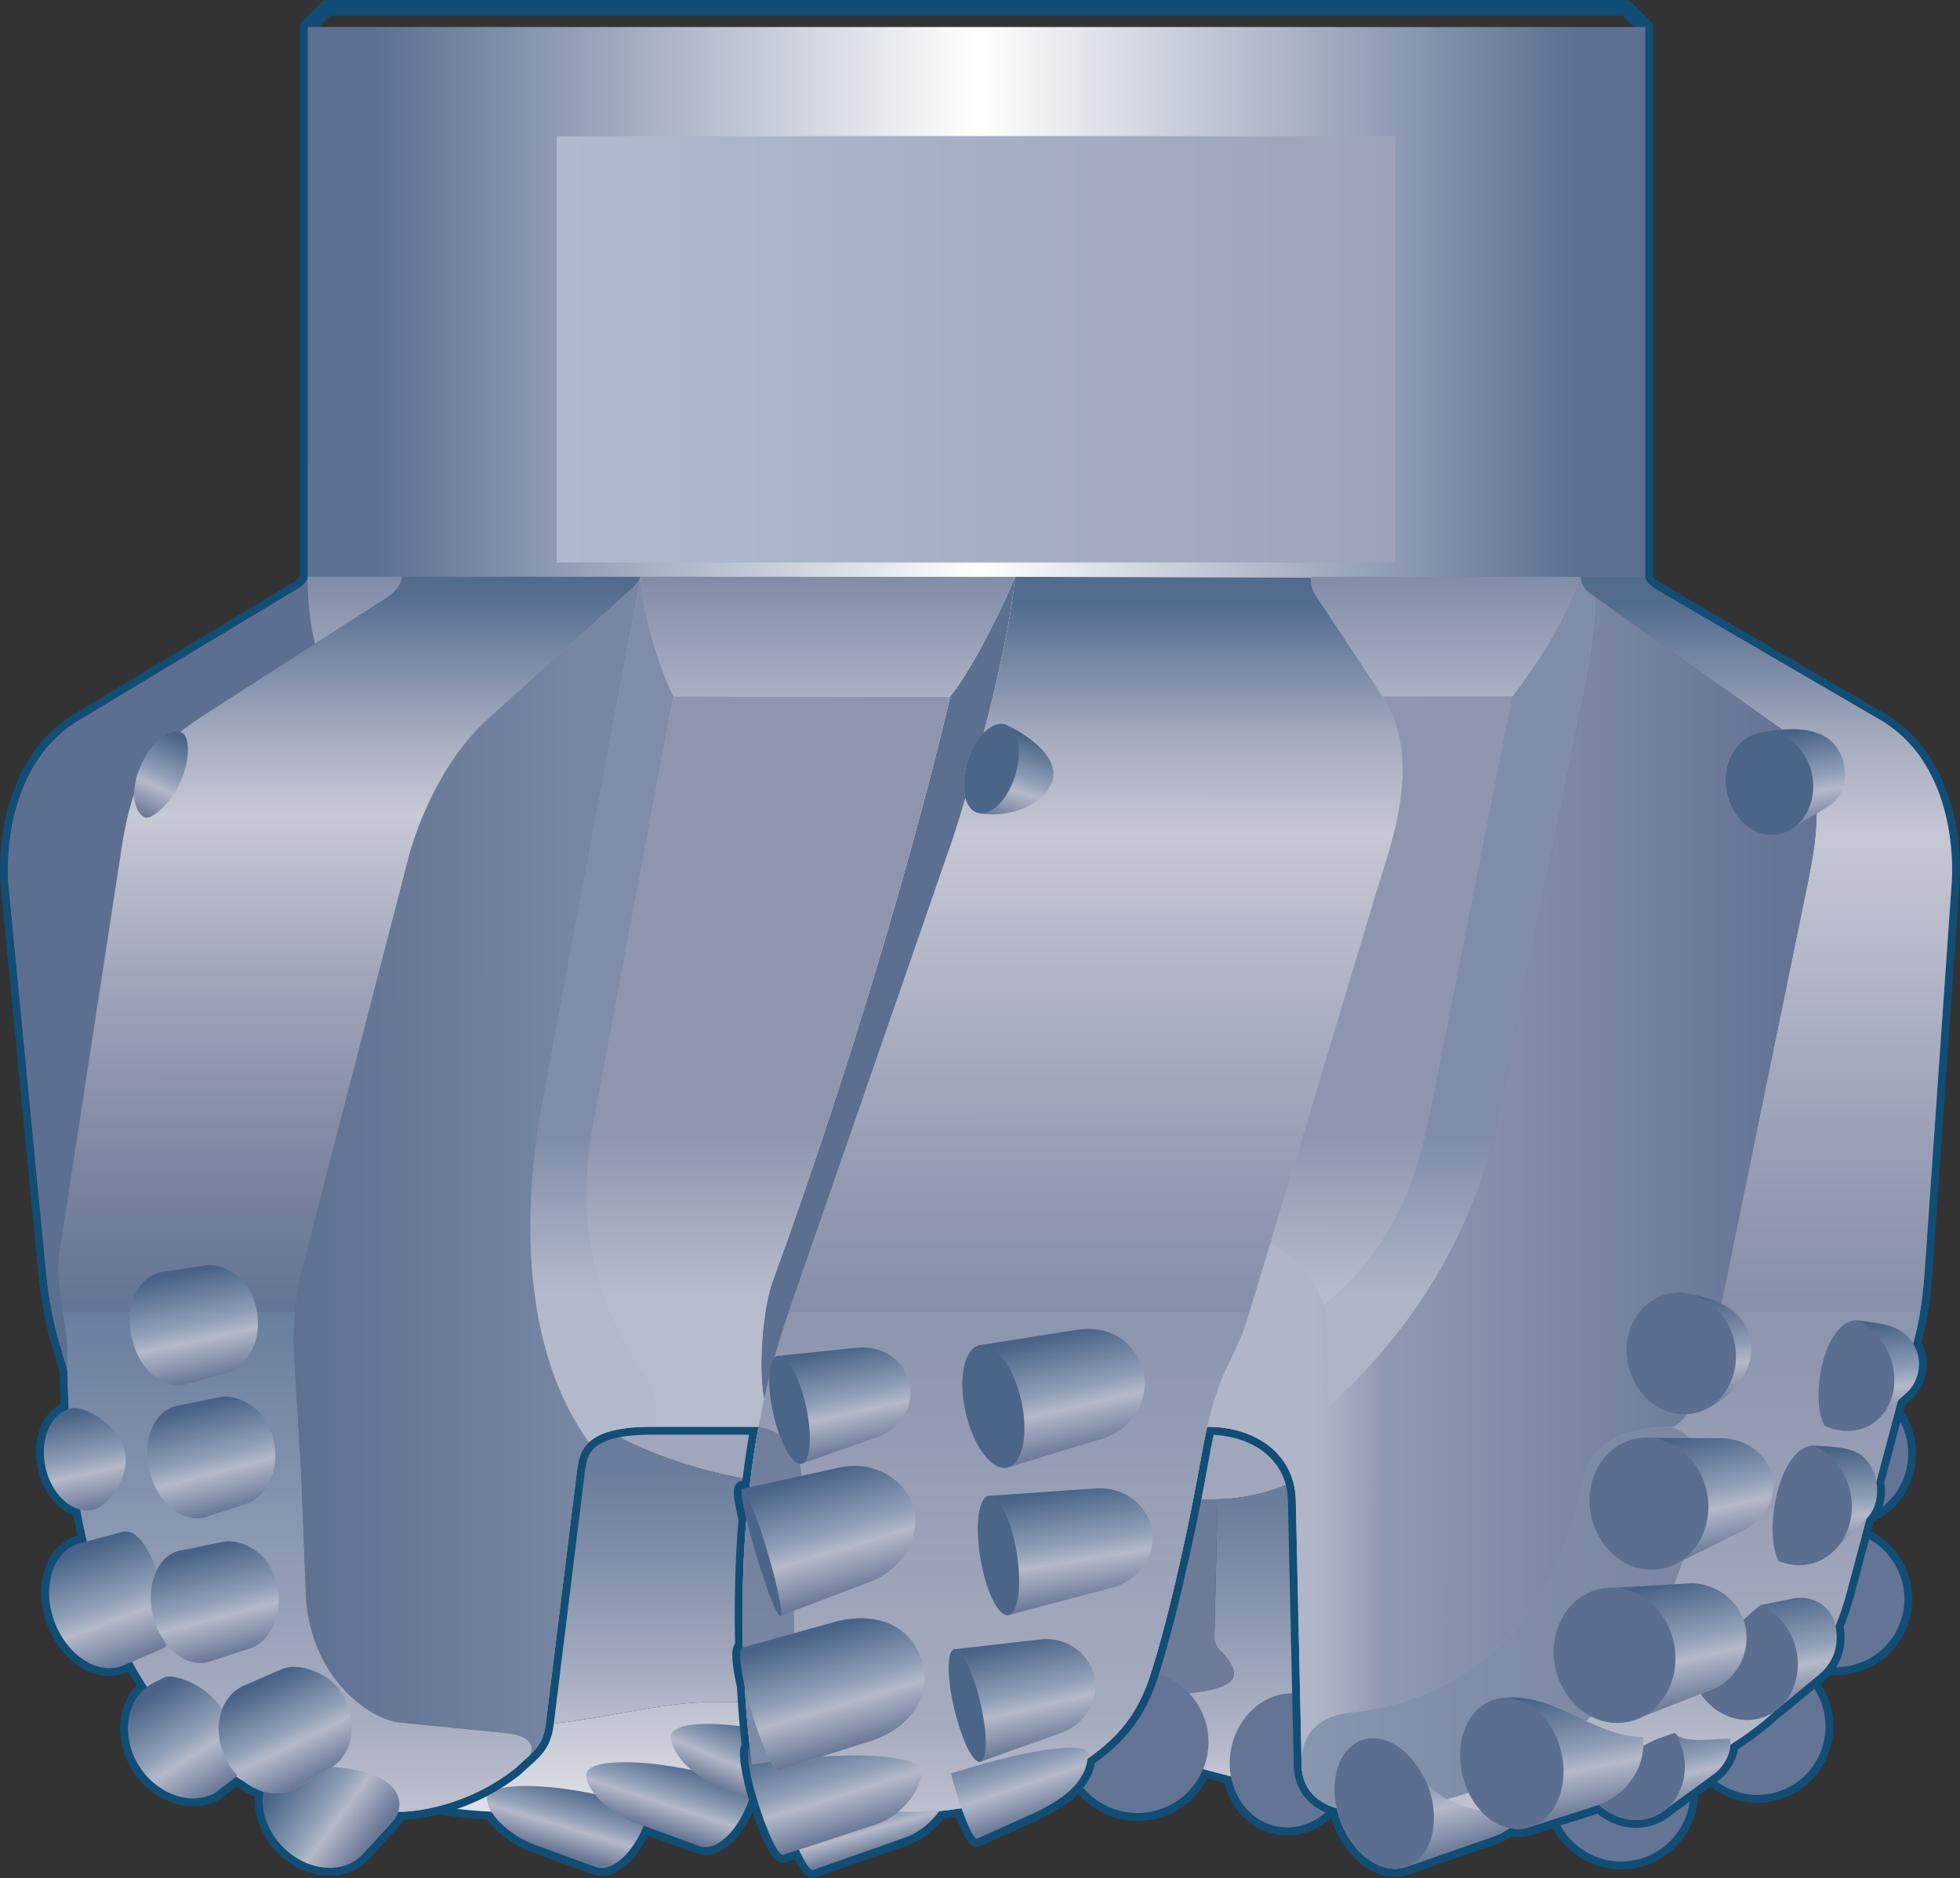 <?xml version="1.0" encoding="UTF-8" standalone="no"?>
<!-- Generator: Adobe Illustrator 13.0.2, SVG Export Plug-In  -->

<svg
   xmlns:dc="http://purl.org/dc/elements/1.1/"
   xmlns:cc="http://creativecommons.org/ns#"
   xmlns:rdf="http://www.w3.org/1999/02/22-rdf-syntax-ns#"
   xmlns:svg="http://www.w3.org/2000/svg"
   xmlns="http://www.w3.org/2000/svg"
   xmlns:sodipodi="http://sodipodi.sourceforge.net/DTD/sodipodi-0.dtd"
   xmlns:inkscape="http://www.inkscape.org/namespaces/inkscape"
   version="1.1"
   x="0px"
   y="0px"
   width="248.195"
   height="237.878"
   viewBox="-0.184 -0.855 248.195 237.878"
   enable-background="new -0.184 -0.855 249 324"
   xml:space="preserve"
   id="svg1302"
   sodipodi:docname="Drill-Bit.ver.1.svg"
   inkscape:version="0.92.2 (5c3e80d, 2017-08-06)"><rect x="-0.184" y="-0.855" width="248.195" height="237.878" fill="#333333" stroke="none"/><sodipodi:namedview
     pagecolor="#ffffff"
     bordercolor="#666666"
     borderopacity="1"
     objecttolerance="10"
     gridtolerance="10"
     guidetolerance="10"
     inkscape:pageopacity="0"
     inkscape:pageshadow="2"
     inkscape:window-width="1236"
     inkscape:window-height="995"
     id="namedview1304"
     showgrid="false"
     inkscape:zoom="0.72839506"
     inkscape:cx="124.31863"
     inkscape:cy="161.59701"
     inkscape:window-x="220"
     inkscape:window-y="54"
     inkscape:window-maximized="0"
     inkscape:current-layer="svg1302" /><defs
     id="defs659" /><linearGradient
     id="SVGID_1_"
     gradientUnits="userSpaceOnUse"
     x1="-443.654"
     y1="342.356"
     x2="-337.655"
     y2="342.356"
     gradientTransform="rotate(-179.989,-133.419,172.381)"><stop
       offset="0.05"
       style="stop-color:#9299B1"
       id="stop663" /><stop
       offset="0.5"
       style="stop-color:#FFFFFF"
       id="stop665" /><stop
       offset="0.945"
       style="stop-color:#9299B1"
       id="stop667" /></linearGradient><linearGradient
     id="SVGID_2_"
     gradientUnits="userSpaceOnUse"
     x1="-445.907"
     y1="299.919"
     x2="-335.433"
     y2="299.919"
     gradientTransform="rotate(-179.989,-133.419,172.381)"><stop
       offset="0.05"
       style="stop-color:#5D7091"
       id="stop672" /><stop
       offset="0.5"
       style="stop-color:#FFFFFF"
       id="stop674" /><stop
       offset="0.945"
       style="stop-color:#5D7091"
       id="stop676" /></linearGradient><path
     d="m 0.904,111.35 4.792,49.388 c 0.145,1.507 0.388,3.106 0.687,4.634 0.244,1.229 0.524,2.414 0.831,3.465 l 1.149,3.928 c 0.022,1.662 0.078,3.273 0.16,4.84 -2.375,0.752 -3.692,3.945 -2.956,7.348 0.603,2.801 2.408,4.896 4.407,5.393 0.256,1.396 0.544,2.734 0.853,4.035 l -1.241,0.336 c -3.162,1.131 -4.457,5.506 -2.892,9.774 1.561,4.269 5.389,6.812 8.552,5.68 l 1.285,-0.552 c 0.615,1.12 1.252,2.177 1.907,3.174 -2.668,1.971 -3.229,6.178 -1.19,9.74 2.167,3.787 6.717,5.477 9.833,3.693 l 2.396,-1.83 c 0.095,-0.06 0.176,-0.139 0.251,-0.225 0.303,0.194 0.606,0.382 0.907,0.562 0.747,0.604 1.574,1.042 2.424,1.299 0.034,0.015 0.067,0.03 0.101,0.047 -0.378,2.265 0.438,4.894 2.39,6.925 2.987,3.112 7.481,3.643 10.041,1.186 l 3.996,-4.371 c 0.236,-0.235 0.499,-0.656 0.658,-1.176 1.645,-0.028 3.361,-0.273 5.08,-0.709 2.512,0.393 4.788,0.605 6.716,0.684 1.22,2.057 4.074,3.787 5.907,4.346 l 7.333,2.666 c 1.938,0.703 4.57,-1.613 6.035,-5.227 l 7.051,2.564 c 2.102,0.764 4.827,-1.775 6.296,-5.817 0.007,-0.022 0.012,-0.044 0.021,-0.062 l 1.126,0.442 c 0.003,0.01 0.006,0.021 0.01,0.031 1.179,3.777 2.591,6.695 3.149,6.521 l 2.004,-0.658 c 0.765,1.666 1.442,2.697 1.78,2.584 l 11.804,-4.154 c 1.659,-0.652 3.162,-1.854 4.198,-3.314 -0.147,0.012 -0.286,0.02 -0.431,0.029 1.025,-0.076 2.11,-0.209 3.24,-0.402 0.846,2.402 1.64,3.998 1.989,3.863 l 7.095,-3.186 c 1.432,-0.698 4.145,-1.981 5.713,-4.08 l -0.002,0.003 c 1.9,2.853 5.346,4.493 8.949,3.897 3.18,-0.522 5.684,-2.66 6.838,-5.431 1.156,0.312 2.338,0.62 3.541,0.921 0.586,3.199 2.832,5.783 5.902,6.35 2.569,0.477 5.107,-0.57 6.859,-2.553 -0.006,-0.002 -0.011,-0.006 -0.018,-0.008 0.205,0.078 0.422,0.148 0.646,0.217 0.101,0.463 0.225,0.928 0.387,1.394 1.541,4.433 5.314,7.151 8.427,6.071 l 11.271,-3.918 c 0.604,-0.221 1.256,-0.6 1.835,-1.01 v -0.002 c 0.727,0.148 1.471,0.154 2.205,-0.021 0.232,-0.057 0.456,-0.129 0.674,-0.217 l 3.098,-0.994 c 1.533,3.715 5.443,6.025 9.555,5.348 4.328,-0.715 7.378,-4.496 7.341,-8.773 l -3.014,2.202 6.022,-4.402 -0.437,0.319 c 2.081,1.941 5.062,2.824 8.016,2.074 4.634,-1.17 7.433,-5.897 6.255,-10.559 -0.33,-1.303 -0.943,-2.453 -1.745,-3.42 l -3.673,3.041 4.947,-4.098 c 0.331,-0.289 0.631,-0.611 0.901,-0.961 0,0 0,0 -10e-4,0 3.326,0.451 6.746,-1.043 8.585,-4.084 2.472,-4.09 1.141,-9.42 -2.974,-11.906 -0.381,-0.23 -0.774,-0.418 -1.172,-0.586 l -1.934,7.25 2.51,-9.412 0.139,-0.132 c 0.1,-0.108 0.18,-0.228 0.267,-0.343 1.466,-0.701 2.751,-1.818 3.653,-3.309 1.868,-3.094 1.561,-6.895 -0.479,-9.639 l -2.323,8.713 2.727,-10.225 1.239,-1.129 c 1.231,-1.174 1.844,-3.326 1.135,-5.205 -0.092,-0.246 -0.254,-0.557 -0.45,-0.881 l 0.134,-0.502 c 0.277,-1.053 0.543,-2.258 0.75,-3.486 0.26,-1.529 0.44,-3.105 0.545,-4.611 l 3.432,-49.391 c 0.338,-3.602 0.114,-15.861 -9.223,-21.148 l -27.826,-16.203 c -0.973,-0.6 -1.724,-1.125 -1.724,-1.801 l 0.001,-69.634 -2.42,-2.42 -16.749,0.001 -130.857,-0.006 -16.916,0.001 -2.428,2.42 -0.002,69.634 c 0,0.676 -0.749,1.201 -1.724,1.801 l -26.924,16.197 C 0.793,95.485 0.566,107.749 0.904,111.35 Z"
     id="path681"
     inkscape:connector-curvature="0"
     style="fill:none;stroke:#114d75;stroke-width:2;stroke-linecap:round;stroke-linejoin:round" /><path
     d="m 150.919,189.061 c -2.054,10.463 -4.328,19.052 -5.615,22.791 -0.215,0.646 -0.566,1.492 -0.865,2.141 3.374,-0.227 11.631,-0.25 11.629,-2.781 0.001,-1.104 -0.939,-2.232 -1.816,-3.053 -0.249,-0.279 -0.663,-0.878 -0.663,-1.48 l 0.416,-17.625 z"
     id="path683"
     inkscape:connector-curvature="0"
     style="fill:#6d7b99" /><path
     d="m 163.577,186.863 c -1.203,-4.409 -5.558,-7.003 -10.887,-7 -0.26,1.142 -0.523,2.442 -0.789,3.94 -0.316,1.795 -0.646,3.547 -0.982,5.256 l 3.085,-0.006 c 2.08,0 5.973,-0.543 9.573,-2.19 z"
     id="path685"
     inkscape:connector-curvature="0"
     style="fill:#a0a6bb" /><linearGradient
     id="SVGID_3_"
     gradientUnits="userSpaceOnUse"
     x1="-420.26"
     y1="71.47"
     x2="-420.26"
     y2="32.095"
     gradientTransform="rotate(-179.989,-133.514,129.522)"><stop
       offset="0.05"
       style="stop-color:#6A7D9C"
       id="stop687" /><stop
       offset="0.824"
       style="stop-color:#B3B7C8"
       id="stop689" /><stop
       offset="1"
       style="stop-color:#D0D1DC"
       id="stop691" /></linearGradient><path
     d="m 166.07,226.428 c -0.915,-0.972 -1.356,-2.182 -1.421,-3.475 l -0.746,-33.824 c -0.021,-0.801 -0.135,-1.561 -0.326,-2.267 -3.6,1.647 -7.493,2.19 -9.573,2.19 l -0.416,17.625 c 0,0.603 0.414,1.201 0.663,1.48 0.877,0.82 1.817,1.949 1.816,3.053 0.002,2.531 -8.255,2.555 -11.629,2.781 -0.966,2.1 -2.277,3.965 -4.078,5.641 6.854,2.341 15.965,4.979 25.71,6.796 z"
     id="path694"
     inkscape:connector-curvature="0"
     style="fill:url(#SVGID_3_)" /><linearGradient
     id="SVGID_4_"
     gradientUnits="userSpaceOnUse"
     x1="-342.511"
     y1="30.518"
     x2="-342.511"
     y2="44.469"
     gradientTransform="rotate(-179.989,-133.514,129.522)"><stop
       offset="0.05"
       style="stop-color:#DEE0E6"
       id="stop696" /><stop
       offset="1"
       style="stop-color:#BDC0CF"
       id="stop698" /></linearGradient><path
     d="m 94.25,214.741 -4.655,-0.001 c -5.792,0 -14.429,2.305 -20.672,2.812 -0.285,2.237 -1.152,3.093 -2.166,4.048 l -1.743,1.577 c -2.858,2.271 -6.274,3.892 -9.688,4.755 3.261,0.51 6.13,0.719 8.347,0.721 l 11.663,-0.002 c 6.562,0.002 13.85,-1.194 20.269,-3.349 -0.283,-0.661 -0.481,-1.399 -0.555,-2.2 -0.085,-0.951 -0.486,-3.875 -0.8,-8.361 z"
     id="path701"
     inkscape:connector-curvature="0"
     style="fill:url(#SVGID_4_)" /><path
     d="m 95.868,179.866 -13.642,-0.001 c -2.297,0 -4.007,0.235 -5.288,0.616 5.175,3.002 12.215,5.188 17.907,6.078 0.271,-2.207 0.609,-4.446 1.023,-6.693 z"
     id="path703"
     inkscape:connector-curvature="0"
     style="fill:#a0a6bb" /><linearGradient
     id="SVGID_5_"
     gradientUnits="userSpaceOnUse"
     x1="-348.925"
     y1="78.604"
     x2="-348.925"
     y2="42.667"
     gradientTransform="rotate(-179.989,-133.514,129.522)"><stop
       offset="0.126"
       style="stop-color:#6A7D9C"
       id="stop705" /><stop
       offset="0.364"
       style="stop-color:#7A89A5"
       id="stop707" /><stop
       offset="0.853"
       style="stop-color:#A6ACC0"
       id="stop709" /><stop
       offset="1"
       style="stop-color:#B7BBCB"
       id="stop711" /></linearGradient><path
     d="m 76.938,180.481 c -1.159,0.348 -1.97,0.818 -2.539,1.338 -1.282,1.176 -1.333,2.625 -1.509,3.559 l -3.967,32.175 c 6.243,-0.508 14.88,-2.812 20.672,-2.812 l 4.655,10e-4 c -0.481,-6.861 -0.763,-17.141 0.595,-28.182 -5.692,-0.891 -12.732,-3.077 -17.907,-6.079 z"
     id="path714"
     inkscape:connector-curvature="0"
     style="fill:url(#SVGID_5_)" /><linearGradient
     id="SVGID_6_"
     gradientUnits="userSpaceOnUse"
     x1="-339.642"
     y1="34.419"
     x2="-337.041"
     y2="25.523"
     gradientTransform="rotate(-179.989,-133.514,129.522)"><stop
       offset="0.05"
       style="stop-color:#486387"
       id="stop716" /><stop
       offset="0.5"
       style="stop-color:#909FB7"
       id="stop718" /><stop
       offset="0.648"
       style="stop-color:#B5B9C9"
       id="stop720" /><stop
       offset="1"
       style="stop-color:#687796"
       id="stop722" /></linearGradient><path
     d="m 75.282,235.628 -7.333,-2.666 c -2.268,-0.691 -6.099,-3.174 -6.465,-5.851 -0.355,-2.61 10.103,-2.375 20.51,1.155 -0.125,0.539 -0.281,1.091 -0.483,1.643 -1.417,3.894 -4.203,6.453 -6.229,5.719 z"
     id="path725"
     inkscape:connector-curvature="0"
     style="fill:url(#SVGID_6_)" /><linearGradient
     id="SVGID_7_"
     gradientUnits="userSpaceOnUse"
     x1="-352.68"
     y1="37.561"
     x2="-349.685"
     y2="28.281"
     gradientTransform="rotate(-179.989,-133.514,129.522)"><stop
       offset="0.05"
       style="stop-color:#486387"
       id="stop727" /><stop
       offset="0.5"
       style="stop-color:#909FB7"
       id="stop729" /><stop
       offset="0.648"
       style="stop-color:#B5B9C9"
       id="stop731" /><stop
       offset="1"
       style="stop-color:#687796"
       id="stop733" /></linearGradient><path
     d="m 88.368,232.966 -7.613,-2.768 c -2.355,-0.716 -6.335,-3.295 -6.713,-6.074 -0.372,-2.711 10.317,-2.351 21.126,1.316 -0.132,0.561 -0.294,1.132 -0.504,1.708 -1.469,4.042 -4.194,6.581 -6.296,5.818 z"
     id="path736"
     inkscape:connector-curvature="0"
     style="fill:url(#SVGID_7_)" /><linearGradient
     id="SVGID_8_"
     gradientUnits="userSpaceOnUse"
     x1="-360.335"
     y1="43.052"
     x2="-356.604"
     y2="34.067"
     gradientTransform="rotate(-179.989,-133.514,129.522)"><stop
       offset="0.05"
       style="stop-color:#486387"
       id="stop738" /><stop
       offset="0.5"
       style="stop-color:#909FB7"
       id="stop740" /><stop
       offset="0.648"
       style="stop-color:#B5B9C9"
       id="stop742" /><stop
       offset="1"
       style="stop-color:#687796"
       id="stop744" /></linearGradient><path
     d="m 91.569,225.857 4.243,1.671 c -1.175,-3.762 -1.616,-6.917 -1.057,-7.094 l 0.013,0.111 c -0.08,-0.742 -0.171,-1.607 -0.262,-2.611 -5.823,-0.898 -9.977,-0.422 -9.725,1.395 0.409,2.957 4.422,5.738 6.788,6.528 z"
     id="path747"
     inkscape:connector-curvature="0"
     style="fill:url(#SVGID_8_)" /><path
     d="m 145.311,228.663 c 4.904,-0.809 8.223,-5.441 7.413,-10.346 -0.629,-3.802 -3.558,-6.643 -7.128,-7.354 -0.102,0.318 -0.2,0.622 -0.293,0.889 -0.215,0.646 -0.566,1.492 -0.865,2.141 -0.966,2.1 -2.277,3.965 -4.078,5.641 -0.868,0.809 -1.824,1.553 -2.832,2.25 -0.111,1.099 -0.547,2.053 -1.166,2.882 1.9,2.852 5.346,4.493 8.949,3.897 z"
     id="path749"
     inkscape:connector-curvature="0"
     style="fill:#647494" /><path
     d="m 166.07,226.428 c -0.915,-0.972 -1.356,-2.182 -1.421,-3.475 l -0.205,-9.266 c -4.021,-0.588 -7.903,2.506 -8.744,7.044 -0.859,4.634 1.778,9.009 5.893,9.771 2.569,0.477 5.107,-0.57 6.859,-2.553 -1.006,-0.384 -1.797,-0.9 -2.382,-1.521 z"
     id="path751"
     inkscape:connector-curvature="0"
     style="fill:#647494" /><path
     d="m 209.231,229.225 c -2.357,0.959 -5.004,0.294 -6.916,-1.48 0.01,-0.004 0.02,-0.007 0.031,-0.009 -0.031,0.009 -0.064,0.024 -0.094,0.034 l -5.275,1.691 c 1.533,3.715 5.443,6.025 9.555,5.348 4.328,-0.715 7.378,-4.496 7.341,-8.773 l -3.014,2.202 c -0.48,0.413 -1.017,0.737 -1.628,0.987 z"
     id="path753"
     inkscape:connector-curvature="0"
     style="fill:#647494" /><path
     d="m 224.573,215.887 c -0.041,0.029 -0.089,0.051 -0.131,0.078 -1.712,1.559 -3.559,2.941 -5.499,4.154 -0.04,1.533 -1.122,3.033 -2.062,3.716 l -0.437,0.319 c 2.081,1.941 5.062,2.824 8.016,2.074 4.634,-1.17 7.433,-5.897 6.255,-10.559 -0.33,-1.303 -0.943,-2.453 -1.745,-3.42 l -3.673,3.041 z"
     id="path755"
     inkscape:connector-curvature="0"
     style="fill:#647494" /><path
     d="m 232.243,205.072 c 0.006,0.028 0.02,0.056 0.025,0.087 0.396,2.111 -0.132,3.798 -1.123,5.074 3.326,0.451 6.746,-1.043 8.585,-4.084 2.472,-4.09 1.141,-9.42 -2.974,-11.906 -0.381,-0.23 -0.774,-0.418 -1.172,-0.586 l -1.934,7.25 c -0.382,1.461 -0.854,2.848 -1.407,4.165 z"
     id="path757"
     inkscape:connector-curvature="0"
     style="fill:#647494" /><path
     d="m 236.565,191.02 c 1.467,-0.701 2.751,-1.816 3.654,-3.309 1.868,-3.094 1.561,-6.895 -0.479,-9.639 l -2.324,8.715 c 0.239,1.374 0.061,3.02 -0.851,4.233 z"
     id="path759"
     inkscape:connector-curvature="0"
     style="fill:#647494" /><path
     d="m 50.246,228.641 c 1.645,-0.028 3.361,-0.273 5.08,-0.709 3.415,-0.863 6.83,-2.484 9.688,-4.755 l 1.743,-1.577 c 1.014,-0.955 1.881,-1.811 2.166,-4.048 l 3.967,-32.175 c 0.176,-0.934 0.227,-2.383 1.509,-3.559 0.569,-0.52 1.38,-0.99 2.539,-1.338 1.281,-0.381 2.991,-0.616 5.288,-0.616 l 13.642,0.001 c -0.415,2.247 -0.752,4.486 -1.023,6.693 -0.04,0.32 -0.073,0.639 -0.11,0.959 l -0.896,0.197 c -0.253,0.076 -0.038,1.611 0.496,3.865 -0.489,5.912 -0.551,11.467 -0.42,16.229 l -0.104,0.027 c -0.464,0.139 -0.308,2.125 0.312,4.861 0.042,0.707 0.083,1.395 0.129,2.043 0.17,2.43 0.363,4.383 0.521,5.831 l -0.016,-0.138 c -0.561,0.177 -0.116,3.35 1.066,7.125 1.179,3.777 2.591,6.695 3.149,6.521 l 2.004,-0.658 c 0.765,1.666 1.442,2.697 1.78,2.584 l 11.804,-4.154 c 1.659,-0.652 3.162,-1.854 4.198,-3.314 -0.147,0.012 -0.286,0.02 -0.431,0.029 1.025,-0.076 2.11,-0.209 3.24,-0.402 0.846,2.402 1.64,3.998 1.989,3.863 l 7.095,-3.186 c 1.993,-0.977 6.476,-3.077 6.877,-6.944 1.008,-0.701 1.962,-1.454 2.832,-2.265 1.801,-1.676 3.112,-3.541 4.078,-5.641 0.299,-0.648 0.65,-1.494 0.865,-2.141 1.287,-3.739 3.562,-12.33 5.614,-22.793 0.335,-1.707 0.667,-3.461 0.983,-5.256 0.266,-1.498 0.529,-2.799 0.789,-3.94 5.329,-0.003 9.684,2.591 10.887,7 0.191,0.706 0.305,1.466 0.326,2.267 l 0.746,33.824 c 0.064,1.293 0.506,2.503 1.421,3.475 0.701,0.745 1.696,1.341 3.011,1.73 0.101,0.463 0.225,0.928 0.387,1.394 1.541,4.433 5.314,7.151 8.427,6.071 l 11.271,-3.918 c 0.604,-0.221 1.256,-0.6 1.835,-1.01 v -0.002 c 0.727,0.148 1.471,0.154 2.205,-0.021 0.232,-0.057 0.456,-0.129 0.674,-0.217 l 8.373,-2.686 c 0.02,-0.005 0.042,-0.018 0.063,-0.025 1.911,1.774 4.558,2.439 6.915,1.48 0.611,-0.25 1.147,-0.574 1.628,-0.987 l 6.022,-4.402 c 0.939,-0.681 2.021,-2.183 2.062,-3.718 1.939,-1.211 3.787,-2.595 5.5,-4.154 0.041,-0.027 0.089,-0.047 0.129,-0.076 l 0.725,-0.596 4.947,-4.098 c 1.545,-1.34 2.53,-3.346 2.023,-6.035 -0.006,-0.031 -0.02,-0.059 -0.025,-0.087 0.553,-1.317 1.026,-2.704 1.408,-4.165 l 2.51,-9.412 0.139,-0.132 c 1.156,-1.229 1.38,-3.073 1.118,-4.577 l 2.727,-10.225"
     id="path761"
     inkscape:connector-curvature="0"
     style="fill:none;stroke:#114d75;stroke-width:2;stroke-linecap:round;stroke-linejoin:round" /><linearGradient
     id="SVGID_9_"
     gradientUnits="userSpaceOnUse"
     x1="-305.794"
     y1="143.484"
     x2="-475.594"
     y2="143.484"
     gradientTransform="rotate(-179.989,-133.514,129.522)"><stop
       offset="0.05"
       style="stop-color:#5D7091"
       id="stop763" /><stop
       offset="0.5"
       style="stop-color:#FFFFFF"
       id="stop765" /><stop
       offset="0.945"
       style="stop-color:#5D7091"
       id="stop767" /></linearGradient><path
     d="m 150.918,189.059 c 0.335,-1.707 0.667,-3.461 0.983,-5.256 0.266,-1.498 0.529,-2.799 0.789,-3.94 5.329,-0.003 9.684,2.591 10.887,7 0.191,0.706 0.305,1.466 0.326,2.267 l 0.746,33.824 c 0.064,1.293 0.506,2.503 1.421,3.475 1.263,1.341 3.438,2.229 6.831,2.227 h 15 c 9.898,0 39.601,-4.198 45.75,-27.748 l 8.551,-32.062 c 0.277,-1.053 0.523,-2.236 0.735,-3.465 0.259,-1.529 0.455,-3.127 0.56,-4.633 l 3.432,-49.391 c 0.338,-3.602 0.114,-15.861 -9.223,-21.148 l -27.826,-16.203 c -0.973,-0.6 -1.724,-1.125 -1.724,-1.801 l 0.001,-69.634 -169.375,-0.005 -0.002,69.634 c 0,0.676 -0.749,1.201 -1.724,1.801 l -26.924,16.197 C 0.793,95.485 0.566,107.749 0.904,111.35 l 4.792,49.388 c 0.145,1.507 0.388,3.106 0.687,4.634 0.244,1.229 0.524,2.414 0.831,3.465 l 1.149,3.928 c 0.606,46.805 26.041,55.885 34.709,55.885 l 6.865,0.004 c 1.738,0 3.562,-0.258 5.388,-0.721 3.415,-0.863 6.83,-2.484 9.688,-4.755 l 1.743,-1.577 c 1.014,-0.955 1.881,-1.811 2.166,-4.048 l 3.967,-32.175 c 0.176,-0.934 0.227,-2.383 1.509,-3.559 0.569,-0.52 1.38,-0.99 2.539,-1.338 1.281,-0.381 2.991,-0.616 5.288,-0.616 l 13.642,0.001 c -0.415,2.247 -0.752,4.486 -1.023,6.693 -1.357,11.041 -1.076,21.32 -0.595,28.182 0.313,4.486 0.715,7.41 0.8,8.361 0.074,0.801 0.271,1.539 0.555,2.2 0.881,2.059 2.635,3.349 4.281,3.349 l 16.464,0.002 c 6.71,0 17.533,-2.99 24.01,-9.02 1.801,-1.676 3.112,-3.541 4.078,-5.641 0.299,-0.648 0.65,-1.494 0.865,-2.141 1.288,-3.738 3.564,-12.329 5.616,-22.792 z"
     id="path770"
     inkscape:connector-curvature="0"
     style="fill:url(#SVGID_9_)" /><linearGradient
     id="SVGID_10_"
     gradientUnits="userSpaceOnUse"
     x1="-475.158"
     y1="257.737"
     x2="-305.783"
     y2="257.737"
     gradientTransform="rotate(-179.989,-133.419,172.381)"><stop
       offset="0.05"
       style="stop-color:#9299B1"
       id="stop772" /><stop
       offset="0.5"
       style="stop-color:#FFFFFF"
       id="stop774" /><stop
       offset="0.945"
       style="stop-color:#9299B1"
       id="stop776" /></linearGradient><linearGradient
     id="SVGID_11_"
     gradientUnits="userSpaceOnUse"
     x1="-402.678"
     y1="186.89"
     x2="-402.678"
     y2="31.569"
     gradientTransform="rotate(-179.989,-133.514,129.522)"><stop
       offset="0.022"
       style="stop-color:#526C8E"
       id="stop781" /><stop
       offset="0.132"
       style="stop-color:#A6ACBF"
       id="stop783" /><stop
       offset="0.209"
       style="stop-color:#C5C7D4"
       id="stop785" /><stop
       offset="0.478"
       style="stop-color:#969DB4"
       id="stop787" /><stop
       offset="0.793"
       style="stop-color:#6A7998"
       id="stop789" /><stop
       offset="0.945"
       style="stop-color:#5A6E8F"
       id="stop791" /></linearGradient><path
     d="m 165.819,72.317 c -0.001,0.789 0.166,1.576 0.616,2.25 l 8.466,12.787 c 5.316,7.912 0.853,19.35 -0.498,23.85 l -13.742,45.514 -2.607,8.639 c -1.835,6.156 -3.555,6.594 -5.363,14.507 -0.26,1.142 -0.523,2.442 -0.789,3.94 -0.314,1.791 -0.648,3.547 -0.984,5.252 -2.051,10.465 -4.326,19.056 -5.613,22.797 -0.215,0.646 -0.566,1.492 -0.865,2.141 -0.966,2.1 -2.277,3.965 -4.078,5.641 -6.477,6.029 -17.299,9.02 -24.01,9.02 l -16.464,-0.002 c -1.646,0 -3.4,-1.29 -4.281,-3.349 -0.283,-0.661 -0.481,-1.399 -0.555,-2.2 -0.085,-0.951 -0.487,-3.875 -0.8,-8.361 -0.481,-6.861 -0.763,-17.141 0.595,-28.182 0.271,-2.207 0.609,-4.446 1.023,-6.693 0.213,-1.166 0.451,-2.342 0.707,-3.518 0.781,-3.541 1.907,-7.564 3.12,-10.998 l 20.221,-58.385 c 1.014,-2.588 7.412,-23.285 8.428,-34.76"
     id="path794"
     inkscape:connector-curvature="0"
     style="fill:url(#SVGID_11_)" /><linearGradient
     id="SVGID_12_"
     gradientUnits="userSpaceOnUse"
     x1="-472.865"
     y1="186.907"
     x2="-472.865"
     y2="30.449"
     gradientTransform="rotate(-179.989,-133.514,129.522)"><stop
       offset="0.022"
       style="stop-color:#526C8E"
       id="stop796" /><stop
       offset="0.132"
       style="stop-color:#A6ACBF"
       id="stop798" /><stop
       offset="0.209"
       style="stop-color:#C5C7D4"
       id="stop800" /><stop
       offset="0.478"
       style="stop-color:#969DB4"
       id="stop802" /><stop
       offset="0.793"
       style="stop-color:#6A7998"
       id="stop804" /><stop
       offset="0.945"
       style="stop-color:#5A6E8F"
       id="stop806" /></linearGradient><path
     d="m 208.156,72.204 c 0,0.676 0.751,1.201 1.724,1.801 l 27.826,16.203 c 9.337,5.287 9.561,17.547 9.223,21.148 l -3.432,49.391 c -0.104,1.506 -0.285,3.082 -0.545,4.611 -0.207,1.229 -0.473,2.434 -0.75,3.486 l -8.551,32.062 c -6.149,23.55 -35.852,27.748 -45.75,27.748 h -15 c -3.394,0.002 -5.568,-0.886 -6.831,-2.227 -0.915,-0.972 -1.356,-2.182 -1.421,-3.475 0.002,-1.463 -0.186,-6.072 6.002,-6.861 3.033,-0.386 23.849,-2.136 29.363,-28.236 0.561,-2.814 1.688,-7.988 11.363,-7.986 0.9,0 2.136,-1.465 2.475,-2.589 l 3.713,-11.925 11.252,-54.787 c 1.012,-5.287 2.812,-14.287 -3.489,-19.125 l -23.481,-16.65 -0.479,-0.338 c -1.012,-0.674 -1.35,-1.35 -1.35,-2.252"
     id="path809"
     inkscape:connector-curvature="0"
     style="fill:url(#SVGID_12_)" /><linearGradient
     id="SVGID_13_"
     gradientUnits="userSpaceOnUse"
     x1="-392.991"
     y1="93.967"
     x2="-392.991"
     y2="30.369"
     gradientTransform="rotate(-179.989,-133.514,129.522)"><stop
       offset="0.05"
       style="stop-color:#8D96AF"
       id="stop811" /><stop
       offset="0.824"
       style="stop-color:#A6ACBF"
       id="stop813" /><stop
       offset="1"
       style="stop-color:#BDC0CF"
       id="stop815" /></linearGradient><path
     d="M 158.053,165.356 99.695,165.35 c -1.212,3.434 -2.338,7.457 -3.12,10.998 -0.256,1.176 -0.494,2.352 -0.707,3.518 -0.415,2.247 -0.752,4.486 -1.023,6.693 -1.357,11.041 -1.076,21.32 -0.595,28.182 0.313,4.486 0.715,7.41 0.8,8.361 0.074,0.801 0.271,1.539 0.555,2.2 0.881,2.059 2.635,3.349 4.281,3.349 l 16.464,0.002 c 6.71,0 17.533,-2.99 24.01,-9.02 1.801,-1.676 3.112,-3.541 4.078,-5.641 0.299,-0.648 0.65,-1.494 0.865,-2.141 1.287,-3.739 3.562,-12.338 5.613,-22.797 0.338,-1.709 0.668,-3.457 0.984,-5.252 0.266,-1.498 0.529,-2.799 0.789,-3.94 1.81,-7.912 3.529,-8.35 5.364,-14.506 z"
     id="path818"
     inkscape:connector-curvature="0"
     style="fill:url(#SVGID_13_)" /><linearGradient
     id="SVGID_14_"
     gradientUnits="userSpaceOnUse"
     x1="-443.033"
     y1="170.725"
     x2="-443.033"
     y2="96.157"
     gradientTransform="rotate(-179.989,-133.514,129.522)"><stop
       offset="0.731"
       style="stop-color:#8E96AF"
       id="stop820" /><stop
       offset="1"
       style="stop-color:#B5BCCC"
       id="stop822" /></linearGradient><path
     d="m 174.901,87.354 c 5.316,7.912 0.853,19.35 -0.498,23.85 l -13.742,45.514 c 2.24,0.889 5.28,3.318 6.756,7.82 8.516,-7.109 11.484,-14.783 13.437,-24.082 l 10.501,-53.102 z"
     id="path825"
     inkscape:connector-curvature="0"
     style="fill:url(#SVGID_14_)" /><linearGradient
     id="SVGID_15_"
     gradientUnits="userSpaceOnUse"
     x1="-451.669"
     y1="170.726"
     x2="-451.669"
     y2="96.158"
     gradientTransform="rotate(-179.989,-133.514,129.522)"><stop
       offset="0.731"
       style="stop-color:#7F8DA9"
       id="stop827" /><stop
       offset="1"
       style="stop-color:#ADB5C7"
       id="stop829" /></linearGradient><path
     d="m 200.018,72.204 c -2.062,6.152 -6.564,12.451 -8.664,15.15 l -10.501,53.102 c -1.952,9.299 -4.921,16.973 -13.437,24.082 0.379,1.141 0.423,2.484 0.426,3.743 l -0.002,9.335 c 3.373,-3.258 16.875,-15.186 21.488,-35.887 l 10.801,-53.436 c 0.562,-2.59 1.958,-9.523 1.717,-13.5 l -0.479,-0.338 c -1.011,-0.673 -1.349,-1.349 -1.349,-2.251 z"
     id="path832"
     inkscape:connector-curvature="0"
     style="fill:url(#SVGID_15_)" /><linearGradient
     id="SVGID_16_"
     gradientUnits="userSpaceOnUse"
     x1="-449.934"
     y1="187.123"
     x2="-449.934"
     y2="171.821"
     gradientTransform="rotate(-179.989,-133.514,129.522)"><stop
       offset="0"
       style="stop-color:#828CA7"
       id="stop834" /><stop
       offset="1"
       style="stop-color:#A9B1C5"
       id="stop836" /></linearGradient><path
     d="m 200.018,72.204 c -2.062,6.152 -6.564,12.451 -8.664,15.15 h -16.453 l -8.466,-12.787 c -0.45,-0.674 -0.617,-1.574 -0.616,-2.363 z"
     id="path839"
     inkscape:connector-curvature="0"
     style="fill:url(#SVGID_16_)" /><linearGradient
     id="SVGID_17_"
     gradientUnits="userSpaceOnUse"
     x1="-493.294"
     y1="110.233"
     x2="-420.395"
     y2="110.233"
     gradientTransform="rotate(-179.989,-133.514,129.522)"><stop
       offset="0"
       style="stop-color:#647495"
       id="stop841" /><stop
       offset="0.703"
       style="stop-color:#9098B1"
       id="stop843" /><stop
       offset="0.708"
       style="stop-color:#9299B1"
       id="stop845" /><stop
       offset="0.781"
       style="stop-color:#A7AEC2"
       id="stop847" /><stop
       offset="0.824"
       style="stop-color:#B0B6C8"
       id="stop849" /></linearGradient><path
     d="m 163.577,186.863 c 0.191,0.706 0.305,1.466 0.326,2.267 l 0.746,33.824 c 0.002,-1.463 -0.186,-6.072 6.002,-6.861 3.033,-0.386 23.849,-2.136 29.363,-28.236 0.561,-2.814 1.688,-7.988 11.363,-7.986 0.9,0 2.136,-1.465 2.475,-2.589 l 3.713,-11.925 11.252,-54.787 c 1.012,-5.287 2.812,-14.287 -3.489,-19.125 l -23.481,-16.65 c 0.241,3.977 -1.154,10.91 -1.717,13.5 l -10.801,53.436 c -4.613,20.701 -18.115,32.629 -21.488,35.887 l 0.002,-9.335 c -0.003,-1.259 -0.047,-2.603 -0.426,-3.743 -1.476,-4.502 -4.516,-6.932 -6.756,-7.82 l -2.607,8.639 c -1.835,6.156 -3.555,6.594 -5.363,14.507 5.328,-0.006 9.683,2.588 10.886,6.997 z"
     id="path852"
     inkscape:connector-curvature="0"
     style="fill:url(#SVGID_17_)" /><linearGradient
     id="SVGID_18_"
     gradientUnits="userSpaceOnUse"
     x1="-470.839"
     y1="93.371"
     x2="-470.839"
     y2="36.37"
     gradientTransform="rotate(-179.989,-133.514,129.522)"><stop
       offset="0.05"
       style="stop-color:#8D96AF"
       id="stop854" /><stop
       offset="0.824"
       style="stop-color:#A6ACBF"
       id="stop856" /><stop
       offset="1"
       style="stop-color:#BDC0CF"
       id="stop858" /></linearGradient><path
     d="m 242.952,165.358 c -0.207,1.229 -0.473,2.434 -0.75,3.486 l -8.551,32.062 c -6.149,23.55 -35.852,27.748 -45.75,27.748 h -15 c -3.394,0.002 -5.568,-0.886 -6.831,-2.227 -0.915,-0.972 -1.356,-2.182 -1.421,-3.475 0.002,-1.463 -0.186,-6.072 6.002,-6.861 3.033,-0.386 23.849,-2.136 29.363,-28.236 0.561,-2.814 1.688,-7.988 11.363,-7.986 0.9,0 2.136,-1.465 2.475,-2.589 l 3.713,-11.925 z"
     id="path861"
     inkscape:connector-curvature="0"
     style="fill:url(#SVGID_18_)" /><path
     d="m 38.78,72.2 c -10e-4,1.574 0.043,5.211 0.939,8.48 l -14.641,9.408 c -7.535,5.062 -8.547,9.336 -9.675,15.262 l -8.102,52.725 c -0.302,2.074 0.12,4.984 0.492,7.275 0.31,1.934 0.6,3.75 0.556,5.699 0.002,0.578 0.003,1.15 0.014,1.715 l -1.149,-3.928 c -0.307,-1.051 -0.587,-2.236 -0.831,-3.465 -0.299,-1.527 -0.542,-3.127 -0.687,-4.634 l -4.792,-49.388 c -0.338,-3.602 -0.111,-15.865 9.228,-21.152 L 37.056,74 c 0.975,-0.599 1.724,-1.124 1.724,-1.8 z"
     id="path863"
     inkscape:connector-curvature="0"
     style="fill:#5d6f90" /><linearGradient
     id="SVGID_19_"
     gradientUnits="userSpaceOnUse"
     x1="-311.769"
     y1="186.668"
     x2="-311.769"
     y2="171.59"
     gradientTransform="rotate(-179.989,-133.514,129.522)"><stop
       offset="0"
       style="stop-color:#828CA7"
       id="stop865" /><stop
       offset="1"
       style="stop-color:#A9B1C5"
       id="stop867" /></linearGradient><path
     d="m 50.728,72.2 h -11.948 c -10e-4,1.574 0.043,5.211 0.939,8.48 l 8.648,-5.553 c 1.615,-1.052 2.251,-1.839 2.361,-2.927 z"
     id="path870"
     inkscape:connector-curvature="0"
     style="fill:url(#SVGID_19_)" /><linearGradient
     id="SVGID_20_"
     gradientUnits="userSpaceOnUse"
     x1="-311.099"
     y1="187.267"
     x2="-311.099"
     y2="93.066"
     gradientTransform="rotate(-179.989,-133.514,129.522)"><stop
       offset="0.022"
       style="stop-color:#526C8E"
       id="stop872" /><stop
       offset="0.22"
       style="stop-color:#A6ACBF"
       id="stop874" /><stop
       offset="0.324"
       style="stop-color:#C7C9D5"
       id="stop876" /><stop
       offset="0.538"
       style="stop-color:#A1A6BB"
       id="stop878" /><stop
       offset="0.849"
       style="stop-color:#74809D"
       id="stop880" /><stop
       offset="1"
       style="stop-color:#637494"
       id="stop882" /></linearGradient><path
     d="m 50.728,72.2 c -0.11,1.088 -0.746,1.875 -2.36,2.928 l -8.648,5.553 -14.641,9.408 c -7.535,5.062 -8.547,9.336 -9.675,15.262 l -8.102,52.725 c -0.302,2.074 0.12,4.984 0.492,7.275 0.31,1.934 0.6,3.75 0.556,5.699 0.002,0.578 0.003,1.15 0.014,1.715 0.606,46.805 26.041,55.885 34.709,55.885 l 6.865,0.004 c 1.738,0 3.562,-0.258 5.388,-0.721 3.415,-0.863 6.83,-2.484 9.688,-4.755 l 1.743,-1.577 c 0.509,-0.449 1.195,-2.487 -2.757,-2.923 l -13.499,-1.353 c -3.878,-0.334 -11.811,-5.904 -11.981,-17.043 l -0.541,-14.006 c -0.079,-2.176 -0.978,-15.451 -0.976,-17.1 -0.002,-0.922 0.003,-2.168 0.151,-3.824 0.122,-1.316 0.344,-2.941 0.67,-4.5 l 13.915,-53.775 c 1.688,-5.625 4.911,-12.494 10.128,-17.1 l 17.677,-16.016 c 0.642,-0.553 1.089,-1.029 1.407,-1.76"
     id="path885"
     inkscape:connector-curvature="0"
     style="fill:url(#SVGID_20_)" /><linearGradient
     id="SVGID_21_"
     gradientUnits="userSpaceOnUse"
     x1="-304.511"
     y1="93.725"
     x2="-304.511"
     y2="31.025"
     gradientTransform="rotate(-179.989,-133.514,129.522)"><stop
       offset="0"
       style="stop-color:#697F9E"
       id="stop887" /><stop
       offset="0.824"
       style="stop-color:#A7ADC1"
       id="stop889" /><stop
       offset="1"
       style="stop-color:#BDC0CF"
       id="stop891" /></linearGradient><path
     d="m 7.793,165.35 c 0.31,1.934 0.6,3.75 0.556,5.699 0.002,0.578 0.003,1.15 0.014,1.715 0.606,46.805 26.041,55.885 34.709,55.885 l 6.865,0.004 c 1.738,0 3.562,-0.258 5.388,-0.721 3.415,-0.863 6.83,-2.484 9.688,-4.755 l 1.743,-1.577 c 0.509,-0.449 1.195,-2.487 -2.757,-2.923 l -13.499,-1.353 c -3.878,-0.334 -11.811,-5.904 -11.981,-17.043 l -0.541,-14.006 c -0.079,-2.176 -0.978,-15.451 -0.976,-17.1 -0.002,-0.922 0.003,-2.168 0.151,-3.824 z"
     id="path894"
     inkscape:connector-curvature="0"
     style="fill:url(#SVGID_21_)" /><linearGradient
     id="SVGID_22_"
     gradientUnits="userSpaceOnUse"
     x1="-339.394"
     y1="112.184"
     x2="-304.296"
     y2="112.184"
     gradientTransform="rotate(-179.989,-133.514,129.522)"><stop
       offset="0"
       style="stop-color:#7686A3"
       id="stop896" /><stop
       offset="1"
       style="stop-color:#5F7191"
       id="stop898" /></linearGradient><path
     d="m 80.953,72.202 -12.599,67.498 c -2.254,12.303 -2.65,30.117 6.045,42.119 -1.282,1.176 -1.333,2.625 -1.509,3.559 l -3.967,32.175 c -0.285,2.237 -1.152,3.093 -2.166,4.048 0.509,-0.449 1.195,-2.487 -2.757,-2.923 l -13.499,-1.353 c -3.878,-0.334 -11.811,-5.904 -11.981,-17.043 l -0.541,-14.006 c -0.079,-2.176 -0.978,-15.451 -0.976,-17.1 -0.002,-0.922 0.003,-2.168 0.151,-3.824 0.122,-1.316 0.344,-2.941 0.67,-4.5 l 13.915,-53.775 c 1.688,-5.625 4.911,-12.494 10.128,-17.1 l 17.677,-16.016 c 0.643,-0.552 1.09,-1.029 1.409,-1.759 z"
     id="path901"
     inkscape:connector-curvature="0"
     style="fill:url(#SVGID_22_)" /><path
     d="m 128.343,72.206 c -0.915,2.416 -5.051,11.191 -8.198,15.148 -3.34,14.398 -11.144,42.896 -22.543,74.25 -1.273,3.674 -1.773,11.218 -1.026,14.744 0.781,-3.541 1.907,-7.564 3.12,-10.998 l 20.221,-58.385 c 1.012,-2.587 7.411,-23.285 8.426,-34.759 z"
     id="path903"
     inkscape:connector-curvature="0"
     style="fill:#5d6f90" /><linearGradient
     id="SVGID_23_"
     gradientUnits="userSpaceOnUse"
     x1="-364.133"
     y1="170.723"
     x2="-364.133"
     y2="96.155"
     gradientTransform="rotate(-179.989,-133.514,129.522)"><stop
       offset="0.731"
       style="stop-color:#8E96AF"
       id="stop905" /><stop
       offset="1"
       style="stop-color:#B5BCCC"
       id="stop907" /></linearGradient><path
     d="m 85.079,87.352 -10.127,54.15 c -2.398,12.676 0.188,23.287 6.714,32.4 0.785,1.051 1.911,4.275 0.56,5.962 l 13.642,0.001 c 0.213,-1.166 0.451,-2.342 0.707,-3.518 -0.747,-3.526 -0.247,-11.07 1.026,-14.744 11.4,-31.354 19.204,-59.852 22.543,-74.25 z"
     id="path910"
     inkscape:connector-curvature="0"
     style="fill:url(#SVGID_23_)" /><linearGradient
     id="SVGID_24_"
     gradientUnits="userSpaceOnUse"
     x1="-371.664"
     y1="186.669"
     x2="-371.664"
     y2="171.593"
     gradientTransform="rotate(-179.989,-133.514,129.522)"><stop
       offset="0"
       style="stop-color:#828CA7"
       id="stop912" /><stop
       offset="1"
       style="stop-color:#A9B1C5"
       id="stop914" /></linearGradient><path
     d="m 80.953,72.202 c 0.339,5.064 2.124,10.971 4.126,15.15 l 35.066,0.002 c 3.147,-3.957 7.283,-12.732 8.198,-15.148 z"
     id="path917"
     inkscape:connector-curvature="0"
     style="fill:url(#SVGID_24_)" /><linearGradient
     id="SVGID_25_"
     gradientUnits="userSpaceOnUse"
     x1="-343.054"
     y1="170.72"
     x2="-343.054"
     y2="96.154"
     gradientTransform="rotate(-179.989,-133.514,129.522)"><stop
       offset="0.731"
       style="stop-color:#7F8DA9"
       id="stop919" /><stop
       offset="1"
       style="stop-color:#B3BACB"
       id="stop921" /></linearGradient><path
     d="m 80.953,72.202 c 0.339,5.064 2.124,10.971 4.126,15.15 l -10.127,54.15 c -2.398,12.676 0.188,23.287 6.714,32.4 0.785,1.051 1.911,4.275 0.56,5.962 -2.297,0 -4.007,0.235 -5.288,0.616 -1.159,0.348 -1.97,0.818 -2.539,1.338 -8.695,-12.002 -8.299,-29.816 -6.045,-42.119 z"
     id="path924"
     inkscape:connector-curvature="0"
     style="fill:url(#SVGID_25_)" /><linearGradient
     id="SVGID_26_"
     gradientUnits="userSpaceOnUse"
     x1="-443.519"
     y1="215.706"
     x2="-337.311"
     y2="215.706"
     gradientTransform="rotate(-179.989,-133.514,129.522)"><stop
       offset="0"
       style="stop-color:#9DA4BA"
       id="stop926" /><stop
       offset="1"
       style="stop-color:#AEBBCE"
       id="stop928" /></linearGradient><rect
     x="70.306"
     y="16.39"
     width="106.199"
     height="53.999"
     id="rect931"
     style="fill:url(#SVGID_26_)" /><linearGradient
     id="SVGID_27_"
     gradientUnits="userSpaceOnUse"
     x1="-364.772"
     y1="78.368"
     x2="-364.772"
     y2="30.969"
     gradientTransform="rotate(-179.989,-133.514,129.522)"><stop
       offset="0"
       style="stop-color:#707E9C"
       id="stop933" /><stop
       offset="0.585"
       style="stop-color:#7886A3"
       id="stop935" /><stop
       offset="1"
       style="stop-color:#808FAA"
       id="stop937" /></linearGradient><path
     d="m 95.868,179.866 c 4.898,0.91 5.708,5.062 5.371,7.535 -2.052,17.82 0.083,33.339 0.297,35.701 0.224,1.988 -0.036,5.547 -1.65,5.549 -1.646,0 -3.4,-1.29 -4.281,-3.349 -0.283,-0.661 -0.481,-1.399 -0.555,-2.2 -0.085,-0.951 -0.487,-3.875 -0.8,-8.361 -0.481,-6.861 -0.763,-17.141 0.595,-28.182 0.271,-2.207 0.609,-4.446 1.023,-6.693 z"
     id="path940"
     inkscape:connector-curvature="0"
     style="fill:url(#SVGID_27_)" /><linearGradient
     id="SVGID_28_"
     gradientUnits="userSpaceOnUse"
     x1="-482.368"
     y1="54.847"
     x2="-431.694"
     y2="54.847"
     gradientTransform="rotate(-179.989,-133.514,129.522)"><stop
       offset="0"
       style="stop-color:#7A86A2"
       id="stop942" /><stop
       offset="0.668"
       style="stop-color:#828FAA"
       id="stop944" /><stop
       offset="1"
       style="stop-color:#8795AF"
       id="stop946" /></linearGradient><path
     d="m 172.901,228.655 c 4.06,-0.473 33.836,-0.629 42.107,-39.672 0.53,-2.363 0.98,-7.65 -3.631,-9.113 -9.675,-0.002 -10.803,5.172 -11.363,7.986 -5.515,26.101 -26.33,27.851 -29.363,28.236 -6.188,0.789 -6,5.398 -6.002,6.861 0.064,1.293 0.506,2.503 1.421,3.475 1.263,1.341 3.437,2.229 6.831,2.227"
     id="path949"
     inkscape:connector-curvature="0"
     style="fill:url(#SVGID_28_)" /><linearGradient
     id="SVGID_29_"
     gradientUnits="userSpaceOnUse"
     x1="-370.114"
     y1="74.129"
     x2="-374.915"
     y2="58.032"
     gradientTransform="rotate(-179.989,-133.514,129.522)"><stop
       offset="0.05"
       style="stop-color:#486387"
       id="stop951" /><stop
       offset="0.5"
       style="stop-color:#909FB7"
       id="stop953" /><stop
       offset="0.648"
       style="stop-color:#B5B9C9"
       id="stop955" /><stop
       offset="1"
       style="stop-color:#687796"
       id="stop957" /></linearGradient><path
     d="m 93.839,187.716 11.974,-2.629 c 4.521,-1.113 8.618,1.344 9.617,4.961 1.144,3.57 -1.271,7.811 -5.334,9.412 l -11.458,4.354 c -0.396,0.121 -1.791,-3.389 -3.116,-7.834 -1.327,-4.446 -2.081,-8.145 -1.683,-8.264 z"
     id="path960"
     inkscape:connector-curvature="0"
     style="fill:url(#SVGID_29_)" /><path
     d="m 95.521,195.979 c -1.326,-4.445 -2.08,-8.145 -1.683,-8.264 0.397,-0.117 1.794,3.391 3.118,7.834 1.327,4.447 2.078,8.148 1.681,8.264 -0.396,0.121 -1.791,-3.388 -3.116,-7.834 z"
     id="path962"
     inkscape:connector-curvature="0"
     style="fill:#4b6588" /><linearGradient
     id="SVGID_30_"
     gradientUnits="userSpaceOnUse"
     x1="-370.84"
     y1="41.449"
     x2="-375.057"
     y2="27.804"
     gradientTransform="rotate(-179.989,-133.514,129.522)"><stop
       offset="0.05"
       style="stop-color:#486387"
       id="stop964" /><stop
       offset="0.5"
       style="stop-color:#909FB7"
       id="stop966" /><stop
       offset="0.648"
       style="stop-color:#B5B9C9"
       id="stop968" /><stop
       offset="1"
       style="stop-color:#687796"
       id="stop970" /></linearGradient><path
     d="m 97.444,222.302 c -0.785,0.104 -1.592,0.218 -2.437,0.347 l -0.251,-2.215 c -0.561,0.177 -0.116,3.35 1.066,7.125 1.179,3.777 2.591,6.695 3.149,6.521 l 11.891,-3.906 c 2.933,-1.08 5.465,-3.826 5.731,-6.824 -0.107,-0.775 -3.135,-2.364 -12.724,-1.715 l -5.431,1.726 c -0.231,0.067 -0.581,-0.327 -0.994,-1.059 z"
     id="path973"
     inkscape:connector-curvature="0"
     style="fill:url(#SVGID_30_)" /><linearGradient
     id="SVGID_31_"
     gradientUnits="userSpaceOnUse"
     x1="-370.483"
     y1="54.127"
     x2="-375.114"
     y2="38.604"
     gradientTransform="rotate(-179.989,-133.514,129.522)"><stop
       offset="0.05"
       style="stop-color:#486387"
       id="stop975" /><stop
       offset="0.5"
       style="stop-color:#909FB7"
       id="stop977" /><stop
       offset="0.648"
       style="stop-color:#B5B9C9"
       id="stop979" /><stop
       offset="1"
       style="stop-color:#687796"
       id="stop981" /></linearGradient><path
     d="m 94.975,215.942 c 0.816,2.735 1.74,5.07 2.469,6.36 0.413,0.731 0.763,1.126 0.994,1.059 l 5.431,-1.726 6.51,-2.068 c 4.247,-1.5 7.615,-5.164 6.158,-10.052 -1.457,-4.888 -6.282,-6.11 -10.657,-5.04 l -12.07,3.361 c -0.634,0.19 -0.113,3.819 1.165,8.106 z"
     id="path984"
     inkscape:connector-curvature="0"
     style="fill:url(#SVGID_31_)" /><linearGradient
     id="SVGID_32_"
     gradientUnits="userSpaceOnUse"
     x1="-375.499"
     y1="33.071"
     x2="-377.704"
     y2="25.339"
     gradientTransform="rotate(-179.989,-133.514,129.522)"><stop
       offset="0.05"
       style="stop-color:#486387"
       id="stop986" /><stop
       offset="0.5"
       style="stop-color:#909FB7"
       id="stop988" /><stop
       offset="0.648"
       style="stop-color:#B5B9C9"
       id="stop990" /><stop
       offset="1"
       style="stop-color:#687796"
       id="stop992" /></linearGradient><path
     d="m 113.496,228.649 c -0.801,0.646 -1.692,1.179 -2.634,1.525 l -9.887,3.246 c 0.765,1.668 1.443,2.699 1.781,2.586 l 11.804,-4.154 c 1.659,-0.652 3.162,-1.854 4.198,-3.314 -0.845,0.075 -1.655,0.117 -2.408,0.115 z"
     id="path995"
     inkscape:connector-curvature="0"
     style="fill:url(#SVGID_32_)" /><linearGradient
     id="SVGID_33_"
     gradientUnits="userSpaceOnUse"
     x1="-400.607"
     y1="71.898"
     x2="-403.103"
     y2="56.805"
     gradientTransform="rotate(-179.989,-133.514,129.522)"><stop
       offset="0.05"
       style="stop-color:#486387"
       id="stop997" /><stop
       offset="0.5"
       style="stop-color:#909FB7"
       id="stop999" /><stop
       offset="0.648"
       style="stop-color:#B5B9C9"
       id="stop1001" /><stop
       offset="1"
       style="stop-color:#687796"
       id="stop1003" /></linearGradient><path
     d="m 125.013,188.613 13.716,-0.956 c 3.336,-0.152 6.383,1.945 6.937,5.297 0.554,3.348 -1.655,6.314 -4.865,7.246 l -13.294,3.508 c -1.268,0.209 -2.853,-3.002 -3.541,-7.17 -0.689,-4.168 -0.22,-7.719 1.047,-7.925 z"
     id="path1006"
     inkscape:connector-curvature="0"
     style="fill:url(#SVGID_33_)" /><path
     d="m 123.965,196.538 c -0.689,-4.168 -0.22,-7.719 1.048,-7.925 1.267,-0.212 2.853,3 3.542,7.168 0.688,4.167 0.218,7.716 -1.049,7.927 -1.267,0.209 -2.852,-3.002 -3.541,-7.17 z"
     id="path1008"
     inkscape:connector-curvature="0"
     style="fill:#4b6588" /><linearGradient
     id="SVGID_34_"
     gradientUnits="userSpaceOnUse"
     x1="-371.881"
     y1="89.648"
     x2="-374.895"
     y2="75.993"
     gradientTransform="rotate(-179.989,-133.514,129.522)"><stop
       offset="0.05"
       style="stop-color:#486387"
       id="stop1010" /><stop
       offset="0.5"
       style="stop-color:#909FB7"
       id="stop1012" /><stop
       offset="0.648"
       style="stop-color:#B5B9C9"
       id="stop1014" /><stop
       offset="1"
       style="stop-color:#687796"
       id="stop1016" /></linearGradient><path
     d="m 98.298,170.887 10.083,-1.043 c 3.04,-0.301 5.923,1.467 6.591,4.498 0.667,3.029 -1.203,5.844 -4.088,6.848 l -9.575,3.354 c -1.145,0.254 -2.75,-2.6 -3.583,-6.369 -0.829,-3.772 -0.574,-7.034 0.572,-7.288 z"
     id="path1019"
     inkscape:connector-curvature="0"
     style="fill:url(#SVGID_34_)" /><path
     d="m 97.726,178.175 c -0.83,-3.771 -0.575,-7.033 0.571,-7.287 1.145,-0.252 2.749,2.601 3.581,6.371 0.834,3.772 0.577,7.035 -0.569,7.285 -1.145,0.254 -2.75,-2.6 -3.583,-6.369 z"
     id="path1021"
     inkscape:connector-curvature="0"
     style="fill:#4b6588" /><linearGradient
     id="SVGID_35_"
     gradientUnits="userSpaceOnUse"
     x1="-394.887"
     y1="52.728"
     x2="-398.211"
     y2="38.479"
     gradientTransform="rotate(-179.989,-133.514,129.522)"><stop
       offset="0.05"
       style="stop-color:#486387"
       id="stop1023" /><stop
       offset="0.5"
       style="stop-color:#909FB7"
       id="stop1025" /><stop
       offset="0.648"
       style="stop-color:#B5B9C9"
       id="stop1027" /><stop
       offset="1"
       style="stop-color:#687796"
       id="stop1029" /></linearGradient><path
     d="m 120.647,208.046 10.713,-1.229 c 3.121,-0.463 6.26,1.438 6.996,4.6 0.738,3.162 -1.254,6.213 -4.236,7.242 l -10.15,3.637 c -0.915,0.213 -2.399,-2.805 -3.314,-6.738 -0.92,-3.938 -0.922,-7.299 -0.009,-7.512 z"
     id="path1032"
     inkscape:connector-curvature="0"
     style="fill:url(#SVGID_35_)" /><ellipse
     transform="rotate(166.827)"
     cx="-70.046"
     cy="-237.378"
     rx="1.697"
     ry="7.316"
     id="ellipse1034"
     style="fill:#4b6588;stroke-width:1" /><linearGradient
     id="SVGID_36_"
     gradientUnits="userSpaceOnUse"
     x1="-394.122"
     y1="41.797"
     x2="-398.228"
     y2="29.644"
     gradientTransform="rotate(-179.989,-133.514,129.522)"><stop
       offset="0.05"
       style="stop-color:#486387"
       id="stop1036" /><stop
       offset="0.5"
       style="stop-color:#909FB7"
       id="stop1038" /><stop
       offset="0.648"
       style="stop-color:#B5B9C9"
       id="stop1040" /><stop
       offset="1"
       style="stop-color:#687796"
       id="stop1042" /></linearGradient><path
     d="m 120.236,223.77 c 0.131,0.508 0.274,1.033 0.43,1.572 1.125,3.873 2.417,6.867 2.891,6.686 l 7.095,-3.186 c 2.109,-1.031 7.016,-3.323 6.91,-7.64 -0.001,-1.127 -5.071,-1.282 -17.326,2.568 z"
     id="path1045"
     inkscape:connector-curvature="0"
     style="fill:url(#SVGID_36_)" /><linearGradient
     id="SVGID_37_"
     gradientUnits="userSpaceOnUse"
     x1="-398.642"
     y1="91.339"
     x2="-402.178"
     y2="75.837"
     gradientTransform="rotate(-179.989,-133.514,129.522)"><stop
       offset="0.05"
       style="stop-color:#486387"
       id="stop1047" /><stop
       offset="0.5"
       style="stop-color:#909FB7"
       id="stop1049" /><stop
       offset="0.648"
       style="stop-color:#B5B9C9"
       id="stop1051" /><stop
       offset="1"
       style="stop-color:#687796"
       id="stop1053" /></linearGradient><path
     d="m 123.852,169.524 12.406,-1.951 c 4.938,-0.76 7.744,2.545 8.371,5.336 0.611,2.4 -0.455,6.986 -5.229,8.459 l -12.015,3.658 c -1.938,0.443 -4.301,-2.67 -5.276,-6.951 -0.977,-4.281 -0.195,-8.109 1.743,-8.551 z"
     id="path1056"
     inkscape:connector-curvature="0"
     style="fill:url(#SVGID_37_)" /><linearGradient
     id="SVGID_38_"
     gradientUnits="userSpaceOnUse"
     x1="-478.073"
     y1="78.361"
     x2="-481.588"
     y2="62.48"
     gradientTransform="rotate(-179.989,-133.514,129.522)"><stop
       offset="0.05"
       style="stop-color:#486387"
       id="stop1058" /><stop
       offset="0.5"
       style="stop-color:#909FB7"
       id="stop1060" /><stop
       offset="0.648"
       style="stop-color:#B5B9C9"
       id="stop1062" /><stop
       offset="1"
       style="stop-color:#687796"
       id="stop1064" /></linearGradient><path
     d="m 208.655,181.278 9.231,0.027 c 2.822,0.076 5.582,1.81 6.36,4.748 0.606,3.141 -1.248,5.728 -3.776,6.982 l -8.304,4.125 c -0.564,0.305 -1.183,0.523 -1.834,0.658 -4.048,0.844 -8.095,-2.148 -9.039,-6.682 -0.942,-4.533 1.574,-8.889 5.621,-9.732 0.578,-0.118 1.173,-0.153 1.741,-0.126 z"
     id="path1067"
     inkscape:connector-curvature="0"
     style="fill:url(#SVGID_38_)" /><linearGradient
     id="SVGID_39_"
     gradientUnits="userSpaceOnUse"
     x1="-474.059"
     y1="59.455"
     x2="-477.663"
     y2="43.173"
     gradientTransform="rotate(-179.989,-133.514,129.522)"><stop
       offset="0.05"
       style="stop-color:#486387"
       id="stop1069" /><stop
       offset="0.5"
       style="stop-color:#909FB7"
       id="stop1071" /><stop
       offset="0.648"
       style="stop-color:#B5B9C9"
       id="stop1073" /><stop
       offset="1"
       style="stop-color:#687796"
       id="stop1075" /></linearGradient><path
     d="m 204.299,200.259 9.751,-0.578 c 3.201,0.084 5.947,2.176 6.803,5.406 0.665,3.449 -1.006,6.471 -3.872,7.891 l -9.08,3.564 c -0.579,0.312 -1.213,0.537 -1.882,0.676 -4.148,0.864 -8.298,-2.202 -9.265,-6.852 -0.967,-4.645 1.613,-9.113 5.763,-9.977 0.591,-0.121 1.2,-0.158 1.782,-0.13 z"
     id="path1078"
     inkscape:connector-curvature="0"
     style="fill:url(#SVGID_39_)" /><linearGradient
     id="SVGID_40_"
     gradientUnits="userSpaceOnUse"
     x1="-461.841"
     y1="45.878"
     x2="-465.097"
     y2="29.394"
     gradientTransform="rotate(-179.989,-133.514,129.522)"><stop
       offset="0.05"
       style="stop-color:#486387"
       id="stop1080" /><stop
       offset="0.5"
       style="stop-color:#909FB7"
       id="stop1082" /><stop
       offset="0.648"
       style="stop-color:#B5B9C9"
       id="stop1084" /><stop
       offset="1"
       style="stop-color:#687796"
       id="stop1086" /></linearGradient><path
     d="m 193.206,230.673 9.047,-2.902 c 2.442,-0.857 6.121,-3.898 5.647,-8.609 -6.374,0.064 -11.914,-6.318 -18.603,-4.795 -3.452,0.828 -5.375,5.15 -4.295,9.653 1.079,4.5 4.753,7.479 8.204,6.653 z"
     id="path1089"
     inkscape:connector-curvature="0"
     style="fill:url(#SVGID_40_)" /><linearGradient
     id="SVGID_41_"
     gradientUnits="userSpaceOnUse"
     x1="-443.919"
     y1="41.106"
     x2="-448.513"
     y2="24.468"
     gradientTransform="rotate(-179.989,-133.514,129.522)"><stop
       offset="0.05"
       style="stop-color:#486387"
       id="stop1091" /><stop
       offset="0.5"
       style="stop-color:#909FB7"
       id="stop1093" /><stop
       offset="0.648"
       style="stop-color:#B5B9C9"
       id="stop1095" /><stop
       offset="1"
       style="stop-color:#687796"
       id="stop1097" /></linearGradient><path
     d="m 169.467,229.552 c 1.541,4.433 5.314,7.151 8.427,6.071 l 11.271,-3.918 c 0.604,-0.221 1.256,-0.6 1.835,-1.01 -1.332,-0.27 -2.605,-1.039 -3.656,-2.181 -2.953,-0.68 -6.068,-1.866 -7.17,-4.167 -2.016,-3.924 -5.264,-5.686 -7.859,-4.781 -3.113,1.082 -4.389,5.552 -2.848,9.986 z"
     id="path1100"
     inkscape:connector-curvature="0"
     style="fill:url(#SVGID_41_)" /><linearGradient
     id="SVGID_42_"
     gradientUnits="userSpaceOnUse"
     x1="-476.035"
     y1="42.509"
     x2="-478.816"
     y2="30.474"
     gradientTransform="rotate(-179.989,-133.514,129.522)"><stop
       offset="0.05"
       style="stop-color:#486387"
       id="stop1102" /><stop
       offset="0.5"
       style="stop-color:#909FB7"
       id="stop1104" /><stop
       offset="0.648"
       style="stop-color:#B5B9C9"
       id="stop1106" /><stop
       offset="1"
       style="stop-color:#687796"
       id="stop1108" /></linearGradient><path
     d="m 211.979,218.714 c -0.018,-0.023 -0.042,-0.04 -0.059,-0.064 -0.545,0.197 -1.951,0.516 -3.994,1.617 -0.147,4.041 -3.369,6.664 -5.611,7.479 1.912,1.774 4.559,2.439 6.916,1.48 0.611,-0.25 1.147,-0.574 1.628,-0.987 l 6.022,-4.402 c 1.086,-0.787 2.372,-2.675 2.004,-4.437 -1.371,-0.149 -5.802,0.72 -6.906,-0.686 z"
     id="path1111"
     inkscape:connector-curvature="0"
     style="fill:url(#SVGID_42_)" /><path
     d="m 202.315,227.745 c 1.912,1.774 4.559,2.439 6.916,1.48 0.611,-0.25 1.147,-0.574 1.628,-0.987 2.183,-1.873 2.97,-5.261 1.706,-8.366 -0.166,-0.41 -0.366,-0.793 -0.586,-1.158 -0.018,-0.023 -0.042,-0.04 -0.059,-0.064 -0.545,0.197 -1.951,0.516 -3.994,1.617 -0.147,4.04 -3.369,6.663 -5.611,7.478 z"
     id="path1113"
     inkscape:connector-curvature="0"
     style="fill:#5b6e8f" /><linearGradient
     id="SVGID_43_"
     gradientUnits="userSpaceOnUse"
     x1="-489.146"
     y1="58.49"
     x2="-492.027"
     y2="42.807"
     gradientTransform="rotate(-179.989,-133.514,129.522)"><stop
       offset="0.05"
       style="stop-color:#486387"
       id="stop1115" /><stop
       offset="0.5"
       style="stop-color:#909FB7"
       id="stop1117" /><stop
       offset="0.648"
       style="stop-color:#B5B9C9"
       id="stop1119" /><stop
       offset="1"
       style="stop-color:#687796"
       id="stop1121" /></linearGradient><path
     d="m 216.981,212.977 -1.811,0.713 c 1.801,2.638 4.936,3.939 7.814,2.984 0.574,-0.188 1.109,-0.451 1.588,-0.787 l 0.725,-0.596 4.947,-4.098 c 1.545,-1.34 2.53,-3.346 2.023,-6.035 -0.468,-2.488 -2.768,-3.99 -5.32,-3.568 l -4.205,0.869 c -0.634,0.523 -1.371,1.16 -2.158,1.863 0.096,0.25 0.198,0.496 0.269,0.764 0.665,3.45 -1.006,6.471 -3.872,7.891 z"
     id="path1124"
     inkscape:connector-curvature="0"
     style="fill:url(#SVGID_43_)" /><path
     d="m 222.743,202.46 c -0.634,0.523 -1.371,1.16 -2.158,1.863 0.096,0.25 0.198,0.496 0.269,0.764 0.665,3.449 -1.006,6.471 -3.872,7.891 l -1.811,0.713 c 1.801,2.638 4.936,3.939 7.814,2.984 0.574,-0.188 1.109,-0.451 1.588,-0.787 l 0.725,-0.596 c 1.963,-1.868 2.743,-4.986 1.747,-7.989 -0.761,-2.293 -2.383,-4.013 -4.302,-4.843 z"
     id="path1126"
     inkscape:connector-curvature="0"
     style="fill:#5b6e8f" /><linearGradient
     id="SVGID_44_"
     gradientUnits="userSpaceOnUse"
     x1="-497.179"
     y1="76.946"
     x2="-498.484"
     y2="62.557"
     gradientTransform="rotate(-179.989,-133.514,129.522)"><stop
       offset="0.05"
       style="stop-color:#486387"
       id="stop1128" /><stop
       offset="0.5"
       style="stop-color:#909FB7"
       id="stop1130" /><stop
       offset="0.648"
       style="stop-color:#B5B9C9"
       id="stop1132" /><stop
       offset="1"
       style="stop-color:#687796"
       id="stop1134" /></linearGradient><path
     d="m 229.304,182.245 c -4.238,0.482 -6.244,10.828 -4.253,14.605 1.197,0.513 2.521,0.674 3.844,0.398 0.609,-0.127 1.185,-0.33 1.712,-0.613 0.354,-0.191 0.687,-0.414 0.997,-0.666 l 4.695,-4.606 c 1.357,-1.442 1.436,-3.735 0.944,-5.327 -0.228,-0.734 -0.948,-2.207 -2.142,-2.838 -1.251,-0.662 -2.798,-0.832 -5.797,-0.953 z"
     id="path1137"
     inkscape:connector-curvature="0"
     style="fill:url(#SVGID_44_)" /><linearGradient
     id="SVGID_45_"
     gradientUnits="userSpaceOnUse"
     x1="-502.788"
     y1="92.824"
     x2="-504.007"
     y2="79.31"
     gradientTransform="rotate(-179.989,-133.514,129.522)"><stop
       offset="0.05"
       style="stop-color:#486387"
       id="stop1139" /><stop
       offset="0.5"
       style="stop-color:#909FB7"
       id="stop1141" /><stop
       offset="0.648"
       style="stop-color:#B5B9C9"
       id="stop1143" /><stop
       offset="1"
       style="stop-color:#687796"
       id="stop1145" /></linearGradient><path
     d="m 234.921,166.374 c -4.057,0.143 -5.996,9.643 -4.098,13.309 1.145,0.562 2.411,0.812 3.678,0.652 0.581,-0.072 1.133,-0.22 1.636,-0.445 0.339,-0.151 0.657,-0.336 0.956,-0.549 l 4.291,-3.908 c 1.231,-1.174 1.844,-3.326 1.135,-5.205 -0.26,-0.688 -0.914,-1.862 -2.055,-2.539 -1.198,-0.71 -2.676,-0.981 -5.543,-1.315 z"
     id="path1148"
     inkscape:connector-curvature="0"
     style="fill:url(#SVGID_45_)" /><linearGradient
     id="SVGID_46_"
     gradientUnits="userSpaceOnUse"
     x1="-479.646"
     y1="96.078"
     x2="-481.881"
     y2="81.215"
     gradientTransform="rotate(-179.989,-133.514,129.522)"><stop
       offset="0.05"
       style="stop-color:#486387"
       id="stop1150" /><stop
       offset="0.5"
       style="stop-color:#909FB7"
       id="stop1152" /><stop
       offset="0.648"
       style="stop-color:#B5B9C9"
       id="stop1154" /><stop
       offset="1"
       style="stop-color:#687796"
       id="stop1156" /></linearGradient><path
     d="m 213.204,162.944 c 2.413,0.457 7.287,1.287 8.243,5.689 0.955,4.402 -3.021,7.941 -6.011,9.178 -0.347,0.145 -0.715,0.234 -1.094,0.316 -3.718,0.805 -7.463,-1.918 -8.364,-6.08 -0.9,-4.162 1.382,-8.191 5.101,-8.994 0.713,-0.156 1.43,-0.199 2.125,-0.109 z"
     id="path1159"
     inkscape:connector-curvature="0"
     style="fill:url(#SVGID_46_)" /><linearGradient
     id="SVGID_47_"
     gradientUnits="userSpaceOnUse"
     x1="-299.766"
     y1="47.455"
     x2="-306.252"
     y2="34.409"
     gradientTransform="rotate(-179.989,-133.514,129.522)"><stop
       offset="0.05"
       style="stop-color:#486387"
       id="stop1161" /><stop
       offset="0.5"
       style="stop-color:#909FB7"
       id="stop1163" /><stop
       offset="0.648"
       style="stop-color:#B5B9C9"
       id="stop1165" /><stop
       offset="1"
       style="stop-color:#687796"
       id="stop1167" /></linearGradient><path
     d="m 30.52,212.718 5.069,-2.189 c 1.715,-0.812 6.274,0.256 7.927,3.83 2.046,4.555 -0.059,7.744 -1.737,8.63 l -4.776,2.777 c -2.963,1.471 -6.816,-0.257 -8.606,-3.858 -1.791,-3.603 -0.839,-7.716 2.123,-9.19 z"
     id="path1170"
     inkscape:connector-curvature="0"
     style="fill:url(#SVGID_47_)" /><linearGradient
     id="SVGID_48_"
     gradientUnits="userSpaceOnUse"
     x1="-285.824"
     y1="46.103"
     x2="-294.105"
     y2="32.836"
     gradientTransform="rotate(-179.989,-133.514,129.522)"><stop
       offset="0.05"
       style="stop-color:#486387"
       id="stop1172" /><stop
       offset="0.5"
       style="stop-color:#909FB7"
       id="stop1174" /><stop
       offset="0.648"
       style="stop-color:#B5B9C9"
       id="stop1176" /><stop
       offset="1"
       style="stop-color:#687796"
       id="stop1178" /></linearGradient><path
     d="m 17.249,222.532 c 2.167,3.787 6.717,5.477 9.833,3.693 l 2.396,-1.83 c 0.152,-0.097 0.277,-0.232 0.384,-0.389 -0.567,-0.602 -1.069,-1.3 -1.465,-2.1 -1.058,-2.129 -1.153,-4.434 -0.445,-6.267 -2.313,-3.466 -6.468,-4.509 -7.299,-4.044 l -1.688,0.851 c -3.115,1.786 -3.884,6.299 -1.716,10.086 z"
     id="path1181"
     inkscape:connector-curvature="0"
     style="fill:url(#SVGID_48_)" /><linearGradient
     id="SVGID_49_"
     gradientUnits="userSpaceOnUse"
     x1="-292.248"
     y1="64.221"
     x2="-295.955"
     y2="50.135"
     gradientTransform="rotate(-179.989,-133.514,129.522)"><stop
       offset="0.05"
       style="stop-color:#486387"
       id="stop1183" /><stop
       offset="0.5"
       style="stop-color:#909FB7"
       id="stop1185" /><stop
       offset="0.648"
       style="stop-color:#B5B9C9"
       id="stop1187" /><stop
       offset="1"
       style="stop-color:#687796"
       id="stop1189" /></linearGradient><path
     d="m 22.473,195.572 5.593,-1.134 c 1.622,-0.391 5.734,0.693 6.81,5.338 1.079,4.686 -1.67,7.648 -3.272,8.119 l -5.425,1.764 c -2.818,0.74 -5.933,-1.811 -6.956,-5.703 -1.025,-3.889 0.43,-7.643 3.25,-8.384 z"
     id="path1192"
     inkscape:connector-curvature="0"
     style="fill:url(#SVGID_49_)" /><linearGradient
     id="SVGID_50_"
     gradientUnits="userSpaceOnUse"
     x1="-277.695"
     y1="64.748"
     x2="-283.358"
     y2="49.295"
     gradientTransform="rotate(-179.989,-133.514,129.522)"><stop
       offset="0.05"
       style="stop-color:#486387"
       id="stop1194" /><stop
       offset="0.5"
       style="stop-color:#909FB7"
       id="stop1196" /><stop
       offset="0.648"
       style="stop-color:#B5B9C9"
       id="stop1198" /><stop
       offset="1"
       style="stop-color:#687796"
       id="stop1200" /></linearGradient><path
     d="m 6.694,204.49 c 1.561,4.269 5.389,6.812 8.552,5.68 l 5.17,-2.216 c 0.213,-0.111 0.383,-0.295 0.521,-0.529 -0.754,-0.945 -1.359,-2.123 -1.714,-3.469 -0.584,-2.215 -0.36,-4.384 0.457,-5.979 -1.144,-2.914 -2.616,-5.229 -4.367,-4.812 l -5.727,1.551 c -3.162,1.13 -4.457,5.505 -2.892,9.774 z"
     id="path1203"
     inkscape:connector-curvature="0"
     style="fill:url(#SVGID_50_)" /><linearGradient
     id="SVGID_51_"
     gradientUnits="userSpaceOnUse"
     x1="-291.801"
     y1="82.546"
     x2="-295.509"
     y2="68.459"
     gradientTransform="rotate(-179.989,-133.514,129.522)"><stop
       offset="0.05"
       style="stop-color:#486387"
       id="stop1205" /><stop
       offset="0.5"
       style="stop-color:#909FB7"
       id="stop1207" /><stop
       offset="0.648"
       style="stop-color:#B5B9C9"
       id="stop1209" /><stop
       offset="1"
       style="stop-color:#687796"
       id="stop1211" /></linearGradient><path
     d="m 22.03,177.247 5.593,-1.131 c 1.622,-0.391 5.734,0.691 6.811,5.336 1.078,4.688 -1.669,7.65 -3.272,8.121 l -5.426,1.762 c -2.819,0.74 -5.931,-1.811 -6.955,-5.701 -1.026,-3.891 0.428,-7.643 3.249,-8.387 z"
     id="path1214"
     inkscape:connector-curvature="0"
     style="fill:url(#SVGID_51_)" /><linearGradient
     id="SVGID_52_"
     gradientUnits="userSpaceOnUse"
     x1="-289.907"
     y1="99.372"
     x2="-292.977"
     y2="85.135"
     gradientTransform="rotate(-179.989,-133.514,129.522)"><stop
       offset="0.05"
       style="stop-color:#486387"
       id="stop1216" /><stop
       offset="0.5"
       style="stop-color:#909FB7"
       id="stop1218" /><stop
       offset="0.648"
       style="stop-color:#B5B9C9"
       id="stop1220" /><stop
       offset="1"
       style="stop-color:#687796"
       id="stop1222" /></linearGradient><path
     d="m 20.113,160.298 5.639,-0.879 c 1.637,-0.318 5.697,0.949 6.563,5.639 0.866,4.729 -2.013,7.566 -3.635,7.963 l -5.5,1.516 c -2.851,0.615 -5.846,-2.072 -6.693,-6.005 -0.848,-3.936 0.774,-7.619 3.626,-8.234 z"
     id="path1225"
     inkscape:connector-curvature="0"
     style="fill:url(#SVGID_52_)" /><linearGradient
     id="SVGID_53_"
     gradientUnits="userSpaceOnUse"
     x1="-276.219"
     y1="81.631"
     x2="-278.994"
     y2="68.762"
     gradientTransform="rotate(-179.989,-133.514,129.522)"><stop
       offset="0.05"
       style="stop-color:#486387"
       id="stop1227" /><stop
       offset="0.5"
       style="stop-color:#909FB7"
       id="stop1229" /><stop
       offset="0.648"
       style="stop-color:#B5B9C9"
       id="stop1231" /><stop
       offset="1"
       style="stop-color:#687796"
       id="stop1233" /></linearGradient><path
     d="m 8.841,177.514 c -2.577,0.555 -4.043,3.885 -3.274,7.438 0.765,3.557 3.471,5.988 6.047,5.432 1.797,-0.441 4.763,-4.125 3.99,-7.418 -0.77,-3.291 -4.927,-5.788 -6.763,-5.452 z"
     id="path1236"
     inkscape:connector-curvature="0"
     style="fill:url(#SVGID_53_)" /><linearGradient
     id="SVGID_54_"
     gradientUnits="userSpaceOnUse"
     x1="-289.565"
     y1="167.257"
     x2="-284.762"
     y2="156.581"
     gradientTransform="rotate(-179.989,-133.514,129.522)"><stop
       offset="0.05"
       style="stop-color:#486387"
       id="stop1238" /><stop
       offset="0.5"
       style="stop-color:#909FB7"
       id="stop1240" /><stop
       offset="0.648"
       style="stop-color:#B5B9C9"
       id="stop1242" /><stop
       offset="1"
       style="stop-color:#687796"
       id="stop1244" /></linearGradient><path
     d="m 17.667,96.042 c 1.325,-2.943 3.748,-4.875 5.274,-4.041 0.821,0.451 1.042,3.236 -0.285,6.184 -1.324,2.945 -3.755,4.877 -4.518,4.486 -1.548,-0.791 -1.796,-3.68 -0.471,-6.629 z"
     id="path1247"
     inkscape:connector-curvature="0"
     style="fill:url(#SVGID_54_)" /><linearGradient
     id="SVGID_55_"
     gradientUnits="userSpaceOnUse"
     x1="-396.366"
     y1="167.458"
     x2="-392.822"
     y2="156.311"
     gradientTransform="rotate(-179.989,-133.514,129.522)"><stop
       offset="0.05"
       style="stop-color:#486387"
       id="stop1249" /><stop
       offset="0.5"
       style="stop-color:#909FB7"
       id="stop1251" /><stop
       offset="0.648"
       style="stop-color:#B5B9C9"
       id="stop1253" /><stop
       offset="1"
       style="stop-color:#687796"
       id="stop1255" /></linearGradient><path
     d="m 127.113,90.928 c 2.119,0.865 7.369,4.062 5.81,7.512 -1.446,3.203 -6.344,4.395 -9.356,3.635 -1.657,-0.525 -2.208,-3.449 -1.229,-6.527 0.979,-3.078 3.119,-5.147 4.775,-4.62 z"
     id="path1258"
     inkscape:connector-curvature="0"
     style="fill:url(#SVGID_55_)" /><linearGradient
     id="SVGID_56_"
     gradientUnits="userSpaceOnUse"
     x1="-491.897"
     y1="167.504"
     x2="-494.026"
     y2="154.627"
     gradientTransform="rotate(-179.989,-133.514,129.522)"><stop
       offset="0.05"
       style="stop-color:#486387"
       id="stop1260" /><stop
       offset="0.5"
       style="stop-color:#909FB7"
       id="stop1262" /><stop
       offset="0.648"
       style="stop-color:#B5B9C9"
       id="stop1264" /><stop
       offset="1"
       style="stop-color:#687796"
       id="stop1266" /></linearGradient><path
     d="m 222.811,91.954 c 5.618,-1.154 8.699,0.01 9.928,2.389 1.23,2.383 0.819,5.414 -1.094,6.721 l -4.672,2.912 c -0.598,0.434 -1.283,0.732 -2.034,0.855 -3.008,0.496 -5.922,-1.982 -6.51,-5.539 -0.587,-3.554 1.376,-6.84 4.382,-7.338 z"
     id="path1269"
     inkscape:connector-curvature="0"
     style="fill:url(#SVGID_56_)" /><path
     d="m 201.294,191.137 c -0.942,-4.533 1.574,-8.889 5.621,-9.732 0.577,-0.119 1.172,-0.154 1.74,-0.127 3.416,0.174 6.488,2.922 7.299,6.809 0.791,3.803 -0.848,7.49 -3.787,9.074 -0.564,0.305 -1.183,0.523 -1.834,0.658 -4.048,0.844 -8.095,-2.148 -9.039,-6.682 z"
     id="path1271"
     inkscape:connector-curvature="0"
     style="fill:#5b6e8f" /><path
     d="m 205.978,172.048 c -0.9,-4.162 1.382,-8.191 5.101,-8.994 0.713,-0.156 1.431,-0.199 2.125,-0.109 2.928,0.385 5.51,2.826 6.238,6.189 0.809,3.738 -0.945,7.393 -4.006,8.678 -0.347,0.145 -0.715,0.234 -1.094,0.316 -3.717,0.804 -7.462,-1.918 -8.364,-6.08 z"
     id="path1273"
     inkscape:connector-curvature="0"
     style="fill:#5b6e8f" /><ellipse
     transform="rotate(166.508)"
     cx="-134.061"
     cy="-261"
     rx="6.427"
     ry="8.385"
     id="ellipse1275"
     style="fill:#5b6e8f;stroke-width:1" /><path
     d="m 169.467,229.552 c -1.541,-4.435 -0.266,-8.904 2.848,-9.985 2.596,-0.904 5.844,0.857 7.859,4.781 0.334,0.65 0.311,0.551 0.564,1.287 1.542,4.434 0.268,8.906 -2.845,9.988 -3.111,1.081 -6.885,-1.638 -8.426,-6.071 z"
     id="path1277"
     inkscape:connector-curvature="0"
     style="fill:#5b6e8f" /><path
     d="m 196.755,210.366 c -0.967,-4.645 1.613,-9.113 5.763,-9.977 0.591,-0.121 1.2,-0.158 1.782,-0.131 3.504,0.18 6.652,2.994 7.482,6.979 0.812,3.897 -0.867,7.679 -3.881,9.304 -0.579,0.312 -1.213,0.537 -1.882,0.676 -4.148,0.865 -8.298,-2.202 -9.264,-6.851 z"
     id="path1279"
     inkscape:connector-curvature="0"
     style="fill:#5b6e8f" /><path
     d="m 229.304,182.245 c -4.238,0.482 -6.244,10.828 -4.253,14.605 1.197,0.513 2.521,0.674 3.844,0.398 0.609,-0.127 1.185,-0.33 1.712,-0.613 0.354,-0.191 0.687,-0.414 0.997,-0.666 2.1,-1.701 3.176,-4.709 2.533,-7.797 -0.595,-2.859 -2.488,-5.048 -4.833,-5.927 z"
     id="path1281"
     inkscape:connector-curvature="0"
     style="fill:#5b6e8f" /><path
     d="m 234.921,166.374 c -4.057,0.143 -5.996,9.643 -4.098,13.309 1.145,0.562 2.411,0.812 3.678,0.652 0.581,-0.072 1.133,-0.22 1.636,-0.445 0.339,-0.151 0.657,-0.336 0.956,-0.549 2.012,-1.432 3.047,-4.158 2.438,-7.086 -0.565,-2.707 -2.371,-4.889 -4.61,-5.881 z"
     id="path1283"
     inkscape:connector-curvature="0"
     style="fill:#5b6e8f" /><ellipse
     transform="rotate(167.162)"
     cx="-83.083"
     cy="-200.758"
     rx="3.6"
     ry="7.95"
     id="ellipse1285"
     style="fill:#4b6588;stroke-width:1" /><path
     d="m 122.338,95.548 c 0.979,-3.078 3.119,-5.146 4.775,-4.619 1.658,0.527 2.207,3.451 1.229,6.529 -0.98,3.08 -3.117,5.148 -4.776,4.617 -1.657,-0.525 -2.207,-3.449 -1.228,-6.527 z"
     id="path1287"
     inkscape:connector-curvature="0"
     style="fill:#4b6588" /><path
     d="m 218.429,99.292 c -0.587,-3.554 1.376,-6.84 4.382,-7.338 3.008,-0.494 5.92,1.984 6.509,5.539 0.44,2.666 -0.554,5.182 -2.347,6.482 -0.598,0.434 -1.283,0.732 -2.034,0.855 -3.008,0.497 -5.922,-1.982 -6.51,-5.538 z"
     id="path1289"
     inkscape:connector-curvature="0"
     style="fill:#4b6588" /><linearGradient
     id="SVGID_57_"
     gradientUnits="userSpaceOnUse"
     x1="-302.108"
     y1="35.245"
     x2="-313.902"
     y2="26.618"
     gradientTransform="rotate(-179.989,-133.514,129.522)"><stop
       offset="0.05"
       style="stop-color:#486387"
       id="stop1291" /><stop
       offset="0.5"
       style="stop-color:#909FB7"
       id="stop1293" /><stop
       offset="0.648"
       style="stop-color:#B5B9C9"
       id="stop1295" /><stop
       offset="1"
       style="stop-color:#687796"
       id="stop1297" /></linearGradient><path
     d="m 37.003,225.765 c -1.2,0.596 -2.545,0.658 -3.84,0.292 -0.385,2.271 0.432,4.908 2.388,6.945 2.987,3.112 7.481,3.643 10.041,1.186 l 3.996,-4.371 c 1.087,-1.09 2.732,-6.022 -7.72,-6.883 -0.029,0.016 -0.06,0.039 -0.089,0.054 z"
     id="path1300"
     inkscape:connector-curvature="0"
     style="fill:url(#SVGID_57_)" /></svg>